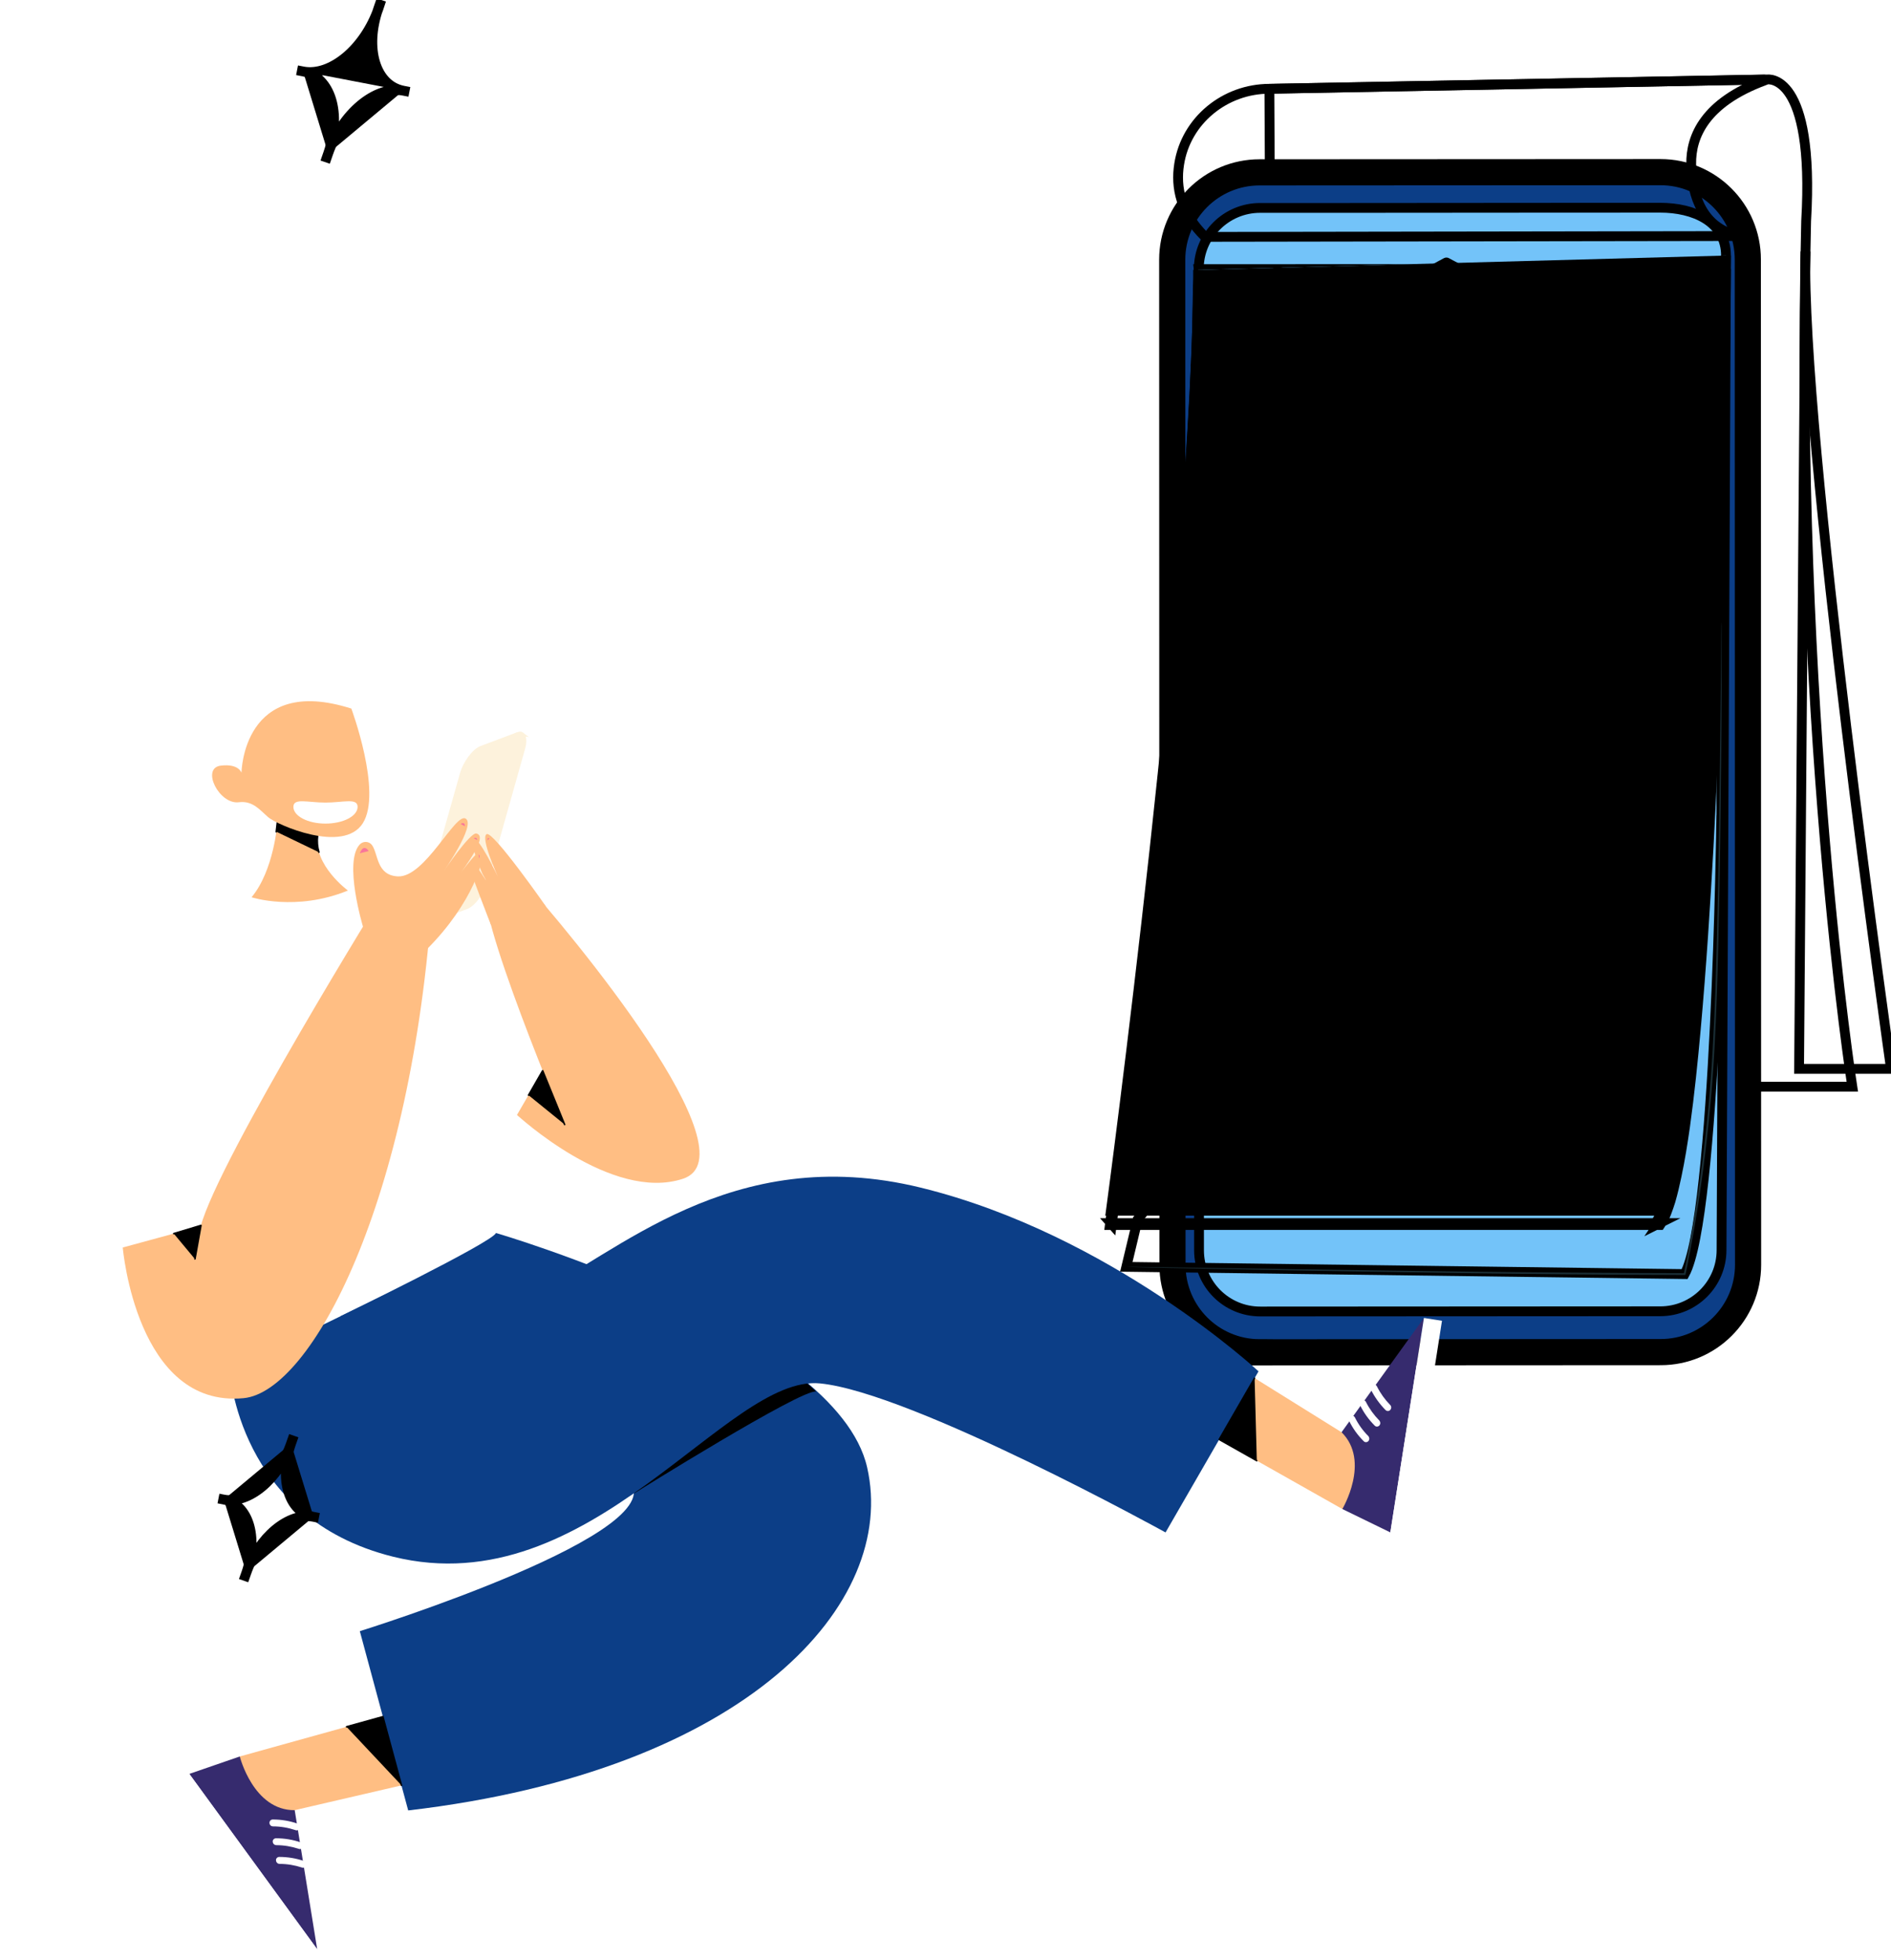 <svg xmlns="http://www.w3.org/2000/svg" viewBox="1582.052 1.062 144.618 149.881"><g id="Group_70"><g id="Group_71"><g id="Group_72"><g id="Group_73"><path id="Vector_203" d="M1723.51 82.799H1726.67C1726.67 82.799 1719.75 34.048 1720.13 20.295L1719.64 82.799H1723.51Z" fill="url(#paint72_linear_36_1659)" stroke="black" stroke-width="0.75" stroke-miterlimit="10"></path><path id="Vector_204" d="M1717.21 7.14C1717.21 7.14 1720.85 6.556 1720.18 17.963C1719.27 55.741 1723.71 84.163 1723.71 84.163H1679.51L1679.13 7.853L1717.21 7.14Z" fill="url(#paint73_linear_36_1659)" stroke="black" stroke-width="0.75" stroke-miterlimit="10"></path><g id="Group_74"><path id="Vector_205" d="M1678.4 104.475L1709.06 104.459C1712.75 104.459 1715.74 101.466 1715.74 97.779L1715.72 20.905C1715.72 17.215 1712.73 14.226 1709.04 14.226L1678.38 14.242C1674.69 14.242 1671.7 17.235 1671.7 20.922L1671.72 97.796C1671.72 101.486 1674.71 104.475 1678.4 104.472V104.475Z" fill="#0C3E87" stroke="black" stroke-width="2" stroke-miterlimit="10"></path><path id="Vector_206" d="M1678.41 16.962H1684.36L1701.72 16.949H1703.81L1709.01 16.946C1711.6 16.946 1714.05 18.022 1714.05 20.606L1713.71 96.656C1713.71 99.239 1711.61 101.333 1709.03 101.336L1678.43 101.353C1675.84 101.353 1673.75 99.259 1673.75 96.676L1673.73 21.642C1673.73 19.059 1675.83 16.966 1678.41 16.962Z" fill="#73C3F9" stroke="black" stroke-width="0.75" stroke-miterlimit="10"></path></g><path id="Vector_207" d="M1713.69 63.763C1713.69 63.763 1713.31 94.079 1710.89 98.492L1668.19 97.938L1669.06 94.302L1713.71 39.414L1713.7 63.763H1713.69Z" fill="url(#paint74_linear_36_1659)" stroke="black" stroke-width="0.75" stroke-miterlimit="10"></path><path id="Vector_208" d="M1713.69 21.623C1713.69 21.623 1712.93 88.791 1708.62 94.664H1667.01C1667.01 94.664 1676.58 44.263 1673.73 21.643L1713.69 21.623Z" fill="url(#paint75_linear_36_1659)" stroke="black" stroke-width="0.75" stroke-miterlimit="10"></path><g id="Group_75"><g id="Vector_209"><path d="M1714.05 20.605C1714.05 20.605 1713.29 87.773 1708.98 93.646H1667.01C1667.01 93.646 1673.68 44.008 1673.68 21.702" fill="#73C3F9"></path><path d="M1714.05 20.605C1714.05 20.605 1713.29 87.773 1708.98 93.646H1667.01C1667.01 93.646 1673.68 44.008 1673.68 21.702" stroke="black" stroke-width="0.75" stroke-miterlimit="10"></path></g><path id="Vector_210" d="M1673.69 22.719C1673.69 22.719 1673.69 22.839 1673.69 23.075C1673.69 23.312 1673.68 23.665 1673.68 24.125C1673.67 24.588 1673.66 25.159 1673.65 25.838C1673.64 26.515 1673.64 27.298 1673.59 28.182C1673.48 31.715 1673.2 36.858 1672.69 43.281C1671.67 56.127 1669.78 74.107 1667.08 94.672L1667.01 94.593C1673.87 94.593 1681.11 94.593 1688.56 94.593C1695.59 94.593 1702.44 94.593 1708.98 94.593L1708.92 94.623C1709.28 94.093 1709.49 93.463 1709.68 92.846C1709.86 92.223 1710.01 91.593 1710.14 90.963C1710.41 89.699 1710.61 88.436 1710.79 87.18C1711.14 84.666 1711.4 82.186 1711.62 79.756C1712.06 74.897 1712.35 70.23 1712.6 65.81C1713.08 56.971 1713.36 49.111 1713.56 42.561C1713.75 36.015 1713.87 30.778 1713.94 27.182C1713.98 25.385 1714 23.995 1714.02 23.052C1714.03 22.582 1714.04 22.225 1714.04 21.985C1714.05 21.745 1714.05 21.622 1714.05 21.622C1714.05 21.622 1714.05 21.745 1714.05 21.985C1714.05 22.229 1714.05 22.585 1714.04 23.052C1714.03 23.995 1714.01 25.382 1713.99 27.182C1713.93 30.782 1713.83 36.015 1713.64 42.565C1713.45 49.111 1713.19 56.974 1712.72 65.817C1712.47 70.237 1712.18 74.903 1711.74 79.77C1711.52 82.2 1711.27 84.683 1710.92 87.2C1710.74 88.456 1710.54 89.726 1710.27 90.993C1710.14 91.626 1709.99 92.259 1709.81 92.889C1709.61 93.513 1709.41 94.146 1709.03 94.709L1709.01 94.739H1708.97C1702.44 94.739 1695.59 94.739 1688.55 94.739C1681.11 94.739 1673.86 94.739 1667.01 94.739H1666.93L1666.94 94.659C1669.64 74.097 1671.55 56.121 1672.6 43.278C1673.11 36.855 1673.4 31.715 1673.54 28.182C1673.58 27.298 1673.59 26.515 1673.61 25.838C1673.62 25.162 1673.63 24.588 1673.64 24.128C1673.65 23.669 1673.66 23.319 1673.66 23.079C1673.67 22.842 1673.68 22.722 1673.68 22.722L1673.69 22.719Z" fill="url(#paint76_linear_36_1659)" stroke="black" stroke-width="0.75" stroke-miterlimit="10"></path></g><path id="Vector_211" d="M1713.71 48.657C1713.71 48.657 1713.71 48.737 1713.72 48.897C1713.72 49.06 1713.72 49.294 1713.72 49.6C1713.72 50.22 1713.72 51.13 1713.72 52.3C1713.71 54.647 1713.7 58.04 1713.65 62.233C1713.6 66.426 1713.54 71.419 1713.36 76.963C1713.26 79.733 1713.13 82.646 1712.85 85.649C1712.57 88.656 1712.18 91.759 1711.64 94.915C1711.43 96.149 1711.2 97.369 1710.96 98.505L1710.94 98.562H1710.89C1698.92 98.535 1688.25 98.338 1680.57 98.205C1676.73 98.129 1673.64 98.065 1671.5 98.025C1670.44 97.999 1669.61 97.978 1669.05 97.965C1668.77 97.955 1668.56 97.952 1668.41 97.945C1668.27 97.939 1668.19 97.935 1668.19 97.935C1668.19 97.935 1668.27 97.935 1668.41 97.935C1668.56 97.935 1668.77 97.935 1669.05 97.942C1669.61 97.948 1670.44 97.962 1671.5 97.975C1673.64 98.008 1676.73 98.055 1680.57 98.112C1688.25 98.219 1698.92 98.398 1710.89 98.422L1710.82 98.478C1711.06 97.345 1711.29 96.129 1711.5 94.895C1712.04 91.742 1712.43 88.642 1712.71 85.642C1712.99 82.639 1713.13 79.733 1713.23 76.963C1713.42 71.423 1713.49 66.43 1713.55 62.237C1713.6 58.047 1713.64 54.654 1713.67 52.304C1713.68 51.134 1713.69 50.224 1713.69 49.604C1713.7 49.297 1713.7 49.064 1713.7 48.9C1713.7 48.744 1713.71 48.66 1713.71 48.66V48.657Z" fill="#1A2E35"></path></g><g id="Group_76"><g id="Group_77"><g id="Group_78"><path id="Vector_212" d="M1710.92 24.575C1710.92 24.615 1710.04 24.645 1708.96 24.645C1707.87 24.645 1706.99 24.611 1706.99 24.575C1706.99 24.538 1707.87 24.505 1708.96 24.505C1710.04 24.505 1710.92 24.538 1710.92 24.575Z" fill="#1A2E35" stroke="black" stroke-width="0.75" stroke-miterlimit="10"></path><path id="Vector_213" d="M1710.92 23.548C1710.92 23.588 1710.04 23.618 1708.96 23.618C1707.87 23.618 1706.99 23.584 1706.99 23.548C1706.99 23.511 1707.87 23.478 1708.96 23.478C1710.04 23.478 1710.92 23.511 1710.92 23.548Z" fill="#1A2E35" stroke="black" stroke-width="0.75" stroke-miterlimit="10"></path><path id="Vector_214" d="M1710.92 22.521C1710.92 22.561 1710.04 22.591 1708.96 22.591C1707.87 22.591 1706.99 22.558 1706.99 22.521C1706.99 22.484 1707.87 22.451 1708.96 22.451C1710.04 22.451 1710.92 22.484 1710.92 22.521Z" fill="#1A2E35" stroke="black" stroke-width="0.75" stroke-miterlimit="10"></path></g><path id="Vector_215" d="M1678.27 25.239C1678.27 25.239 1678.3 25.235 1678.35 25.232C1678.42 25.232 1678.5 25.229 1678.59 25.226C1678.81 25.219 1679.1 25.212 1679.45 25.206L1679.43 25.229C1679.43 25.035 1679.42 24.826 1679.42 24.599C1679.42 24.482 1679.41 24.372 1679.42 24.235C1679.44 24.102 1679.56 23.982 1679.71 23.969C1679.85 23.969 1679.97 23.959 1680.12 23.969C1680.28 23.989 1680.41 24.139 1680.41 24.302C1680.41 24.596 1680.41 24.902 1680.42 25.219L1680.38 25.179C1680.73 25.175 1681.09 25.172 1681.47 25.169L1681.43 25.212C1681.43 24.772 1681.42 24.316 1681.42 23.849C1681.42 23.732 1681.42 23.616 1681.42 23.502C1681.42 23.395 1681.35 23.322 1681.26 23.242C1681.1 23.082 1680.94 22.926 1680.79 22.772C1680.63 22.619 1680.48 22.466 1680.33 22.316C1680.25 22.242 1680.18 22.169 1680.1 22.096C1680.03 22.022 1679.97 21.946 1679.88 21.926C1679.79 21.902 1679.7 21.922 1679.63 21.972C1679.56 22.029 1679.49 22.109 1679.42 22.172C1679.29 22.309 1679.16 22.439 1679.03 22.569C1678.78 22.826 1678.53 23.059 1678.34 23.282C1678.26 23.405 1678.29 23.555 1678.28 23.689C1678.28 23.826 1678.28 23.952 1678.28 24.076C1678.28 24.312 1678.28 24.519 1678.28 24.695C1678.28 24.855 1678.28 24.985 1678.28 25.092C1678.28 25.186 1678.28 25.232 1678.27 25.235C1678.27 25.235 1678.27 25.192 1678.26 25.105C1678.26 24.999 1678.26 24.872 1678.25 24.715C1678.25 24.535 1678.24 24.329 1678.24 24.089C1678.24 23.965 1678.24 23.835 1678.23 23.695C1678.23 23.625 1678.23 23.555 1678.23 23.479C1678.23 23.402 1678.25 23.322 1678.29 23.249C1678.5 23.002 1678.74 22.782 1678.99 22.519C1679.11 22.389 1679.24 22.256 1679.38 22.119C1679.45 22.049 1679.5 21.982 1679.59 21.909C1679.67 21.842 1679.79 21.819 1679.9 21.846C1680.02 21.872 1680.1 21.966 1680.17 22.032C1680.24 22.106 1680.32 22.179 1680.39 22.252C1680.54 22.399 1680.7 22.552 1680.85 22.706C1681.01 22.859 1681.17 23.016 1681.33 23.176C1681.37 23.216 1681.42 23.252 1681.46 23.309C1681.49 23.362 1681.51 23.429 1681.51 23.492C1681.51 23.609 1681.51 23.726 1681.51 23.842C1681.52 24.309 1681.52 24.765 1681.52 25.206V25.249H1681.48C1681.11 25.249 1680.74 25.252 1680.39 25.256H1680.35V25.215C1680.35 24.899 1680.35 24.592 1680.35 24.299C1680.35 24.166 1680.25 24.049 1680.13 24.032C1680 24.026 1679.85 24.032 1679.73 24.032C1679.61 24.042 1679.51 24.136 1679.49 24.245C1679.48 24.355 1679.49 24.482 1679.49 24.596C1679.49 24.822 1679.49 25.032 1679.49 25.226V25.249H1679.47C1679.1 25.249 1678.81 25.245 1678.59 25.242C1678.5 25.242 1678.42 25.242 1678.36 25.239C1678.31 25.239 1678.28 25.239 1678.28 25.235L1678.27 25.239Z" fill="#1A2E35" stroke="black" stroke-width="0.75" stroke-miterlimit="10"></path></g><path id="Vector_216" d="M1713.14 29.108C1713.14 29.148 1704.26 29.178 1693.3 29.178C1682.35 29.178 1673.47 29.145 1673.47 29.108C1673.47 29.071 1682.35 29.038 1693.3 29.038C1704.26 29.038 1713.14 29.071 1713.14 29.108Z" fill="#E1E1E1" stroke="black" stroke-width="0.75" stroke-miterlimit="10"></path><path id="Vector_217" d="M1713.48 42.81C1713.48 42.85 1704.6 42.88 1693.65 42.88C1682.69 42.88 1673.81 42.847 1673.81 42.81C1673.81 42.773 1682.69 42.74 1693.65 42.74C1704.6 42.74 1713.48 42.773 1713.48 42.81Z" fill="#E1E1E1" stroke="black" stroke-width="0.75" stroke-miterlimit="10"></path><path id="Vector_218" d="M1713.04 55.953C1713.04 55.993 1703.79 56.023 1692.38 56.023C1680.96 56.023 1671.71 55.989 1671.71 55.953C1671.71 55.916 1680.96 55.883 1692.38 55.883C1703.79 55.883 1713.04 55.916 1713.04 55.953Z" fill="#E1E1E1" stroke="black" stroke-width="0.75" stroke-miterlimit="10"></path><path id="Vector_219" d="M1712.49 68.77C1712.49 68.81 1702.99 68.84 1691.29 68.84C1679.59 68.84 1670.09 68.807 1670.09 68.77C1670.09 68.733 1679.58 68.7 1691.29 68.7C1703 68.7 1712.49 68.733 1712.49 68.77Z" fill="#E1E1E1" stroke="black" stroke-width="0.75" stroke-miterlimit="10"></path><path id="Vector_220" d="M1711.15 83.188C1711.15 83.228 1701.62 83.262 1689.87 83.262C1678.12 83.262 1668.59 83.228 1668.59 83.188C1668.59 83.148 1678.12 83.118 1689.87 83.118C1701.63 83.118 1711.15 83.152 1711.15 83.188Z" fill="#E1E1E1" stroke="black" stroke-width="0.75" stroke-miterlimit="10"></path><path id="Vector_221" d="M1681.59 38.586C1681.59 38.586 1681.59 38.552 1681.59 38.496C1681.59 38.426 1681.58 38.346 1681.58 38.246C1681.58 38.013 1681.57 37.699 1681.56 37.306C1681.56 36.492 1681.54 35.356 1681.53 34.003L1681.6 34.066C1680.26 34.066 1678.69 34.073 1677.01 34.076C1676.99 34.093 1677.15 33.939 1677.08 34.006V34.319C1677.08 34.423 1677.08 34.526 1677.08 34.629C1677.08 34.836 1677.08 35.039 1677.08 35.243C1677.08 35.646 1677.08 36.042 1677.08 36.429C1677.08 37.199 1677.08 37.926 1677.07 38.592L1677.01 38.529C1678.37 38.542 1679.5 38.553 1680.31 38.559C1680.7 38.566 1681.02 38.572 1681.25 38.576C1681.35 38.576 1681.44 38.582 1681.5 38.582C1681.56 38.582 1681.59 38.586 1681.59 38.589C1681.6 38.592 1681.49 38.599 1681.28 38.602C1681.05 38.606 1680.74 38.612 1680.35 38.619C1679.53 38.626 1678.38 38.639 1677.01 38.649H1676.95V38.586C1676.95 37.919 1676.94 37.193 1676.94 36.422C1676.94 36.036 1676.94 35.643 1676.94 35.236C1676.94 35.033 1676.94 34.829 1676.94 34.623C1676.94 34.519 1676.94 34.416 1676.94 34.313V34.156V34.076V34.006V33.999C1676.88 34.063 1677.03 33.909 1677.01 33.926C1678.69 33.929 1680.26 33.933 1681.6 33.936H1681.66V33.999C1681.65 35.369 1681.64 36.519 1681.63 37.343C1681.63 37.729 1681.62 38.039 1681.62 38.266C1681.61 38.476 1681.61 38.586 1681.6 38.582L1681.59 38.586Z" fill="#1A2E35" stroke="black" stroke-width="0.75" stroke-miterlimit="10"></path><path id="Vector_222" d="M1707.98 35.984C1707.98 36.024 1702.75 36.054 1696.29 36.054C1689.84 36.054 1684.6 36.021 1684.6 35.984C1684.6 35.947 1689.83 35.914 1696.29 35.914C1702.75 35.914 1707.98 35.947 1707.98 35.984Z" fill="#1A2E35" stroke="black" stroke-width="0.75" stroke-miterlimit="10"></path><path id="Vector_223" d="M1696.66 37.8C1696.66 37.84 1693.96 37.87 1690.63 37.87C1687.3 37.87 1684.6 37.837 1684.6 37.8C1684.6 37.764 1687.3 37.73 1690.63 37.73C1693.96 37.73 1696.66 37.764 1696.66 37.8Z" fill="#1A2E35" stroke="black" stroke-width="0.75" stroke-miterlimit="10"></path><path id="Vector_224" d="M1681.72 31.576C1681.91 31.627 1681.54 33.627 1680.74 35.99C1680.64 36.286 1680.53 36.573 1680.43 36.846C1680.38 36.983 1680.33 37.12 1680.28 37.25C1680.25 37.316 1680.23 37.38 1680.2 37.446L1680.18 37.496C1680.17 37.526 1680.15 37.556 1680.14 37.586C1680.11 37.643 1680.07 37.696 1680.02 37.743C1679.82 37.93 1679.55 37.973 1679.32 37.89C1679.21 37.85 1679.11 37.773 1679.04 37.686L1678.99 37.616L1678.96 37.573L1678.91 37.49C1678.8 37.273 1678.7 37.07 1678.61 36.88C1678.27 36.126 1678.14 35.63 1678.23 35.59C1678.32 35.543 1678.61 35.963 1679.05 36.636C1679.17 36.806 1679.29 36.986 1679.42 37.18L1679.47 37.253L1679.49 37.286C1679.49 37.286 1679.49 37.286 1679.5 37.293C1679.51 37.296 1679.51 37.296 1679.52 37.296C1679.53 37.296 1679.55 37.283 1679.55 37.28C1679.55 37.28 1679.55 37.276 1679.55 37.273V37.27L1679.56 37.223C1679.58 37.156 1679.61 37.093 1679.63 37.026C1679.67 36.893 1679.72 36.756 1679.77 36.62C1679.86 36.343 1679.96 36.056 1680.06 35.766C1680.85 33.43 1681.52 31.533 1681.71 31.587L1681.72 31.576Z" fill="#FCDA69" stroke="black" stroke-width="0.75" stroke-miterlimit="10"></path><path id="Vector_225" d="M1681.09 52.404C1681.09 52.404 1681.09 52.37 1681.09 52.314C1681.09 52.244 1681.08 52.164 1681.08 52.064C1681.08 51.83 1681.07 51.517 1681.06 51.124C1681.06 50.31 1681.04 49.174 1681.03 47.821L1681.1 47.884C1679.76 47.884 1678.19 47.891 1676.51 47.894C1676.49 47.91 1676.65 47.757 1676.58 47.824V48.137C1676.58 48.24 1676.58 48.344 1676.58 48.447C1676.58 48.654 1676.58 48.857 1676.58 49.06C1676.58 49.464 1676.58 49.86 1676.58 50.247C1676.58 51.017 1676.58 51.744 1676.57 52.41L1676.51 52.347C1677.87 52.36 1679 52.37 1679.81 52.377C1680.2 52.384 1680.52 52.39 1680.75 52.394C1680.85 52.394 1680.94 52.4 1681 52.4C1681.06 52.4 1681.09 52.404 1681.09 52.407C1681.1 52.41 1680.99 52.417 1680.78 52.42C1680.55 52.424 1680.24 52.43 1679.85 52.437C1679.03 52.444 1677.88 52.457 1676.51 52.467H1676.45V52.404C1676.45 51.737 1676.44 51.01 1676.44 50.24C1676.44 49.854 1676.44 49.46 1676.44 49.054C1676.44 48.85 1676.44 48.647 1676.44 48.44C1676.44 48.337 1676.44 48.234 1676.44 48.13V47.974V47.894V47.854V47.834V47.824V47.817C1676.38 47.88 1676.53 47.727 1676.51 47.744C1678.19 47.747 1679.76 47.751 1681.1 47.754H1681.16V47.817C1681.15 49.187 1681.14 50.337 1681.13 51.16C1681.13 51.547 1681.12 51.857 1681.12 52.084C1681.11 52.294 1681.11 52.404 1681.1 52.4L1681.09 52.404Z" fill="#1A2E35" stroke="black" stroke-width="0.75" stroke-miterlimit="10"></path><path id="Vector_226" d="M1707.48 49.797C1707.48 49.837 1702.25 49.871 1695.79 49.871C1689.33 49.871 1684.1 49.837 1684.1 49.797C1684.1 49.757 1689.33 49.727 1695.79 49.727C1702.25 49.727 1707.48 49.761 1707.48 49.797Z" fill="#1A2E35" stroke="black" stroke-width="0.75" stroke-miterlimit="10"></path><path id="Vector_227" d="M1680.38 65.26C1680.38 65.26 1680.38 65.227 1680.38 65.171C1680.38 65.1 1680.37 65.02 1680.37 64.921C1680.37 64.687 1680.36 64.374 1680.35 63.981C1680.35 63.167 1680.33 62.031 1680.32 60.677L1680.39 60.741C1679.05 60.741 1677.48 60.747 1675.8 60.751C1675.78 60.767 1675.94 60.614 1675.87 60.681V60.994C1675.87 61.097 1675.87 61.201 1675.87 61.304C1675.87 61.511 1675.87 61.714 1675.87 61.917C1675.87 62.321 1675.87 62.717 1675.87 63.104C1675.87 63.874 1675.87 64.601 1675.86 65.267L1675.8 65.204C1677.16 65.217 1678.29 65.227 1679.1 65.234C1679.49 65.24 1679.81 65.247 1680.04 65.251C1680.14 65.251 1680.23 65.257 1680.29 65.257C1680.35 65.257 1680.38 65.26 1680.38 65.264C1680.39 65.267 1680.28 65.274 1680.07 65.277C1679.84 65.281 1679.53 65.287 1679.14 65.294C1678.32 65.3 1677.17 65.314 1675.8 65.324H1675.74V65.26C1675.74 64.594 1675.73 63.867 1675.73 63.097C1675.73 62.711 1675.73 62.317 1675.73 61.911C1675.73 61.707 1675.73 61.504 1675.73 61.297C1675.73 61.194 1675.73 61.091 1675.73 60.987V60.831V60.751V60.681V60.674C1675.67 60.737 1675.82 60.584 1675.8 60.601C1677.48 60.604 1679.05 60.607 1680.39 60.611H1680.45V60.674C1680.44 62.044 1680.43 63.194 1680.42 64.017C1680.42 64.404 1680.41 64.714 1680.41 64.941C1680.4 65.15 1680.4 65.26 1680.39 65.257L1680.38 65.26Z" fill="#1A2E35" stroke="black" stroke-width="0.75" stroke-miterlimit="10"></path><path id="Vector_228" d="M1706.77 62.656C1706.77 62.696 1701.53 62.726 1695.08 62.726C1688.62 62.726 1683.39 62.692 1683.39 62.656C1683.39 62.619 1688.62 62.586 1695.08 62.586C1701.54 62.586 1706.77 62.619 1706.77 62.656Z" fill="#1A2E35" stroke="black" stroke-width="0.75" stroke-miterlimit="10"></path><path id="Vector_229" d="M1679.27 78.869C1679.27 78.869 1679.27 78.836 1679.27 78.779C1679.27 78.709 1679.26 78.629 1679.26 78.529C1679.26 78.296 1679.25 77.982 1679.24 77.589C1679.24 76.776 1679.22 75.639 1679.21 74.286L1679.28 74.349C1677.94 74.349 1676.37 74.356 1674.69 74.359C1674.67 74.376 1674.83 74.222 1674.76 74.289V74.602C1674.76 74.706 1674.76 74.809 1674.76 74.912C1674.76 75.119 1674.76 75.322 1674.76 75.526C1674.76 75.929 1674.76 76.326 1674.76 76.712C1674.76 77.482 1674.76 78.209 1674.75 78.876L1674.69 78.812C1676.05 78.826 1677.18 78.836 1677.99 78.842C1678.38 78.849 1678.7 78.856 1678.93 78.859C1679.03 78.859 1679.12 78.866 1679.18 78.866C1679.24 78.866 1679.27 78.869 1679.27 78.872C1679.28 78.876 1679.17 78.882 1678.96 78.886C1678.73 78.889 1678.42 78.896 1678.03 78.902C1677.21 78.909 1676.06 78.922 1674.69 78.932H1674.63V78.869C1674.63 78.202 1674.62 77.476 1674.62 76.706C1674.62 76.319 1674.62 75.926 1674.62 75.519C1674.62 75.316 1674.62 75.112 1674.62 74.906C1674.62 74.802 1674.62 74.699 1674.62 74.596V74.439V74.359V74.289V74.282C1674.56 74.346 1674.71 74.192 1674.69 74.209C1676.37 74.212 1677.94 74.216 1679.28 74.219H1679.34V74.282C1679.33 75.652 1679.32 76.802 1679.31 77.626C1679.31 78.012 1679.3 78.322 1679.3 78.549C1679.29 78.759 1679.29 78.869 1679.28 78.866L1679.27 78.869Z" fill="#1A2E35" stroke="black" stroke-width="0.75" stroke-miterlimit="10"></path><path id="Vector_230" d="M1705.66 76.263C1705.66 76.303 1700.43 76.333 1693.97 76.333C1687.51 76.333 1682.28 76.299 1682.28 76.263C1682.28 76.226 1687.51 76.193 1693.97 76.193C1700.43 76.193 1705.66 76.226 1705.66 76.263Z" fill="#1A2E35" stroke="black" stroke-width="0.75" stroke-miterlimit="10"></path><path id="Vector_231" d="M1678.61 91.776C1678.61 91.776 1678.61 91.742 1678.61 91.686C1678.61 91.616 1678.6 91.536 1678.6 91.436C1678.6 91.202 1678.59 90.889 1678.58 90.496C1678.58 89.682 1678.56 88.546 1678.55 87.192L1678.62 87.256C1677.28 87.256 1675.71 87.262 1674.03 87.266C1674.01 87.282 1674.17 87.129 1674.1 87.196V87.509C1674.1 87.612 1674.1 87.716 1674.1 87.819C1674.1 88.026 1674.1 88.229 1674.1 88.432C1674.1 88.836 1674.1 89.232 1674.1 89.619C1674.1 90.389 1674.1 91.116 1674.09 91.782L1674.03 91.719C1675.39 91.732 1676.52 91.742 1677.33 91.749C1677.72 91.756 1678.04 91.762 1678.27 91.766C1678.37 91.766 1678.46 91.772 1678.52 91.772C1678.58 91.772 1678.61 91.776 1678.61 91.779C1678.62 91.782 1678.51 91.789 1678.3 91.792C1678.07 91.796 1677.76 91.802 1677.37 91.809C1676.55 91.816 1675.4 91.829 1674.03 91.839H1673.97V91.776C1673.97 91.109 1673.96 90.382 1673.96 89.612C1673.96 89.226 1673.96 88.832 1673.96 88.426C1673.96 88.222 1673.96 88.019 1673.96 87.812C1673.96 87.709 1673.96 87.606 1673.96 87.502V87.346V87.266V87.196V87.189C1673.9 87.252 1674.05 87.099 1674.03 87.116C1675.71 87.119 1677.28 87.122 1678.62 87.126H1678.68V87.189C1678.67 88.559 1678.66 89.709 1678.65 90.532C1678.65 90.919 1678.64 91.229 1678.64 91.456C1678.63 91.666 1678.63 91.776 1678.62 91.772L1678.61 91.776Z" fill="#1A2E35" stroke="black" stroke-width="0.75" stroke-miterlimit="10"></path><path id="Vector_232" d="M1705.82 88.941C1705.82 88.981 1700.58 89.011 1694.12 89.011C1687.67 89.011 1682.43 88.978 1682.43 88.941C1682.43 88.904 1687.66 88.871 1694.12 88.871C1700.58 88.871 1705.82 88.904 1705.82 88.941Z" fill="#1A2E35" stroke="black" stroke-width="0.75" stroke-miterlimit="10"></path><path id="Vector_233" d="M1701.57 64.419C1701.57 64.459 1697.45 64.493 1692.38 64.493C1687.31 64.493 1683.19 64.459 1683.19 64.419C1683.19 64.379 1687.3 64.349 1692.38 64.349C1697.46 64.349 1701.57 64.383 1701.57 64.419Z" fill="#1A2E35" stroke="black" stroke-width="0.75" stroke-miterlimit="10"></path><path id="Vector_234" d="M1689.87 78.482C1689.87 78.522 1688.2 78.552 1686.15 78.552C1684.1 78.552 1682.43 78.519 1682.43 78.482C1682.43 78.445 1684.1 78.412 1686.15 78.412C1688.2 78.412 1689.87 78.445 1689.87 78.482Z" fill="#1A2E35" stroke="black" stroke-width="0.75" stroke-miterlimit="10"></path></g></g><path id="Vector_235" d="M1717.01 7.212C1717.05 7.199 1717.04 7.142 1717 7.142L1679.13 7.852C1675.74 7.852 1672.75 10.269 1672.23 13.622C1671.95 15.382 1672.34 17.338 1674.21 19.175L1715.13 19.112C1715.04 19.095 1714.95 19.075 1714.85 19.055C1712.35 18.445 1711.43 16.178 1711.39 13.598C1711.36 11.489 1712.44 8.902 1717.01 7.212Z" fill="url(#paint77_linear_36_1659)" stroke="black" stroke-width="0.75" stroke-miterlimit="10"></path></g><g id="Page-1_3"><g id="messenger"><g id="Element_6"><g id="Group_79"><path id="Shape_347" d="M1600.39 135.38L1611.74 132.226L1613.16 137.499L1604.59 139.486C1604.59 139.486 1601.35 140.613 1600.4 138.883C1599.44 137.153 1600.4 135.38 1600.4 135.38H1600.39Z" fill="#FFBE83"></path><path id="Shape_348" d="M1600.39 135.38C1600.39 135.38 1601.43 139.517 1604.59 139.487L1606.31 150.123L1596.53 136.713L1600.39 135.38H1600.39Z" fill="#362B6E"></path><path id="Shape_349" d="M1605.18 150.943L1595.4 137.533L1596.53 136.713L1606.31 150.123L1605.18 150.943Z" fill="white"></path><path id="Shape_350" d="M1602.79 140.689C1602.83 140.713 1602.88 140.726 1602.93 140.726C1603.51 140.726 1604.09 140.826 1604.65 141.013C1604.71 141.039 1604.78 141.036 1604.84 141.009C1604.91 140.979 1604.95 140.929 1604.97 140.863C1605.02 140.723 1604.95 140.569 1604.81 140.516C1604.2 140.306 1603.56 140.199 1602.91 140.199C1602.84 140.199 1602.78 140.226 1602.73 140.276C1602.68 140.326 1602.66 140.393 1602.66 140.459C1602.66 140.553 1602.71 140.639 1602.79 140.689Z" fill="white"></path><path id="Shape_351" d="M1603.04 142.123C1603.08 142.146 1603.13 142.16 1603.18 142.163C1603.76 142.163 1604.34 142.26 1604.9 142.443C1604.96 142.47 1605.03 142.466 1605.09 142.44C1605.16 142.41 1605.2 142.36 1605.22 142.293C1605.27 142.153 1605.19 142.006 1605.06 141.953C1604.45 141.743 1603.81 141.636 1603.16 141.636C1603.09 141.636 1603.03 141.663 1602.98 141.71C1602.93 141.76 1602.9 141.826 1602.91 141.893C1602.91 141.986 1602.96 142.073 1603.04 142.12L1603.04 142.123Z" fill="white"></path><path id="Shape_352" d="M1603.29 143.555C1603.33 143.578 1603.38 143.592 1603.43 143.595C1604.01 143.595 1604.59 143.692 1605.15 143.875C1605.21 143.902 1605.28 143.898 1605.34 143.872C1605.41 143.842 1605.45 143.792 1605.47 143.725C1605.52 143.585 1605.45 143.432 1605.31 143.378C1604.7 143.168 1604.06 143.062 1603.41 143.062C1603.34 143.062 1603.28 143.088 1603.23 143.135C1603.18 143.185 1603.15 143.252 1603.16 143.318C1603.16 143.415 1603.21 143.502 1603.29 143.552L1603.29 143.555Z" fill="white"></path><path id="Shape_353" d="M1684.71 116.457L1674.46 110.667L1677.18 105.934L1684.65 110.587C1684.65 110.587 1687.74 112.084 1687.19 113.98C1686.64 115.877 1684.71 116.457 1684.71 116.457Z" fill="#FFBE83"></path><path id="Shape_354" d="M1684.71 116.458C1684.71 116.458 1686.89 112.802 1684.65 110.585L1690.95 101.846L1688.38 118.245L1684.71 116.458Z" fill="#362B6E"></path><path id="Shape_355" d="M1692.33 102.064L1689.76 118.463L1688.38 118.246L1690.95 101.847L1692.33 102.064Z" fill="white"></path><path id="Shape_356" d="M1686.76 111.006C1686.75 110.96 1686.73 110.92 1686.7 110.883C1686.28 110.466 1685.94 109.99 1685.68 109.47C1685.65 109.406 1685.6 109.356 1685.54 109.333C1685.48 109.31 1685.41 109.313 1685.34 109.343C1685.22 109.41 1685.16 109.566 1685.22 109.7C1685.5 110.28 1685.88 110.81 1686.34 111.266C1686.38 111.316 1686.45 111.346 1686.52 111.346C1686.58 111.346 1686.65 111.316 1686.7 111.266C1686.76 111.196 1686.79 111.096 1686.76 111.006Z" fill="white"></path><path id="Shape_357" d="M1687.6 109.814C1687.59 109.767 1687.57 109.727 1687.54 109.691C1687.13 109.277 1686.78 108.797 1686.52 108.277C1686.49 108.214 1686.44 108.164 1686.38 108.141C1686.32 108.117 1686.24 108.121 1686.18 108.151C1686.06 108.217 1686 108.374 1686.06 108.504C1686.34 109.084 1686.72 109.614 1687.18 110.074C1687.22 110.124 1687.29 110.154 1687.36 110.154C1687.42 110.154 1687.49 110.124 1687.54 110.074C1687.6 110.004 1687.63 109.904 1687.6 109.811V109.814Z" fill="white"></path><path id="Shape_358" d="M1688.44 108.624C1688.43 108.578 1688.41 108.538 1688.37 108.501C1687.96 108.084 1687.62 107.608 1687.36 107.088C1687.33 107.024 1687.28 106.974 1687.22 106.951C1687.15 106.928 1687.08 106.931 1687.02 106.961C1686.89 107.028 1686.84 107.184 1686.89 107.318C1687.18 107.898 1687.56 108.428 1688.01 108.884C1688.06 108.934 1688.13 108.964 1688.19 108.964C1688.26 108.964 1688.33 108.934 1688.37 108.884C1688.44 108.814 1688.46 108.714 1688.44 108.624Z" fill="white"></path><path id="Shape_359" d="M1619.98 95.349C1619.98 95.349 1646.03 102.939 1648.37 113.282C1650.72 123.625 1639.28 136.464 1613.27 139.507L1609.57 125.798C1609.57 125.798 1634.45 118.051 1630 114.112C1625.55 110.168 1608.08 101.722 1608.08 101.722C1608.08 101.722 1619.77 96.036 1619.98 95.349Z" fill="#0C3E87"></path><path id="Shape_360" d="M1630.53 115.274C1630.53 115.274 1643.37 107.244 1644.47 107.474L1643.79 106.861C1643.79 106.861 1641.87 106.571 1638.39 109.124C1634.9 111.677 1630.63 114.884 1630.53 115.274Z" fill="black"></path><path id="Shape_361" d="M1613.66 99.012C1613.66 99.012 1616.24 103.185 1622.68 100.139C1629.11 97.092 1637.92 88.316 1652.47 91.882C1667.03 95.449 1678.3 105.928 1678.3 105.928L1671.19 118.248C1671.19 118.248 1651.83 107.555 1644.77 106.852C1637.59 106.135 1627.27 123.854 1612.12 120.105C1600.2 117.151 1599.62 105.838 1599.62 105.838L1613.65 99.012H1613.66Z" fill="#0C3E87"></path><path id="Shape_362" d="M1603.27 63.969C1603.27 63.969 1603.01 67.622 1601.29 69.676C1601.29 69.676 1604.67 70.789 1608.66 69.162C1608.66 69.162 1606.02 67.226 1606.34 64.972C1605.39 64.436 1604.35 64.096 1603.27 63.969Z" fill="#FFBE83"></path><path id="Shape_363" d="M1617.76 70.584L1615 71.621C1614.39 71.851 1614.1 71.274 1614.37 70.334L1617.22 60.228C1617.48 59.291 1618.2 58.338 1618.81 58.108L1621.57 57.072C1622.18 56.842 1622.47 57.425 1622.2 58.358L1619.35 68.468C1619.09 69.401 1618.37 70.358 1617.76 70.584Z" fill="#FDF2DC"></path><path id="Shape_364" d="M1601.29 69.679C1601.29 69.679 1588.49 76.076 1591.43 96.461L1597.4 94.835L1602.88 104.251C1602.88 104.251 1620.05 96.421 1621.19 94.215C1622.33 92.008 1619.45 91.985 1617.98 89.318C1616.52 86.652 1615.97 82.765 1615.97 82.765L1621.59 86.318L1627.12 76.785C1627.12 76.785 1618.88 70.676 1608.65 69.159C1608.65 69.159 1605.19 70.782 1601.29 69.672V69.679Z" fill="url(#paint78_linear_36_1659)"></path><path id="Shape_365" d="M1591.44 96.459C1591.44 96.459 1592.48 108.765 1600.68 107.981C1605.87 107.485 1613.56 93.015 1615.12 69.556C1615.12 69.556 1613.67 67.69 1611.5 69.163C1611.5 69.163 1598.8 89.656 1597.4 94.835L1591.44 96.459Z" fill="#FFBE83"></path><path id="Shape_366" d="M1621.59 86.321C1621.59 86.321 1629.77 92.491 1633.6 90.554C1637.43 88.618 1631.84 80.471 1627.12 76.788L1621.59 86.321H1621.59Z" fill="#FFBE83"></path><path id="Shape_367" d="M1621.59 86.32C1621.59 86.32 1628.81 93.023 1634.29 91.2C1639.78 89.38 1625.79 72.511 1621.85 68.141C1621.85 68.141 1620.61 67.454 1619.31 68.751C1618.01 70.048 1625.47 87.617 1625.47 87.617" fill="#FFBE83"></path><path id="Shape_368" d="M1619.44 60.449C1619.57 60.163 1619.53 59.859 1619.34 59.771C1619.16 59.683 1618.9 59.844 1618.76 60.13C1618.63 60.416 1618.67 60.72 1618.85 60.808C1619.04 60.896 1619.3 60.735 1619.44 60.449Z" fill="#FDF2DC"></path><path id="Shape_369" d="M1619.6 71.796C1619.6 71.796 1617.97 67.633 1617.92 67.216C1617.88 66.8 1618.33 66.976 1618.94 67.96C1619.55 68.943 1618.94 67.863 1618.94 67.863C1618.94 67.863 1617.9 65.473 1618.28 65.237C1618.66 65 1620.12 68.083 1620.12 68.083C1620.12 68.083 1618.77 65.12 1619.27 64.85C1619.76 64.58 1623.81 70.386 1623.81 70.386" fill="#FFBE83"></path><path id="Shape_370" d="M1609.81 71.917C1609.81 71.917 1608.32 66.984 1609.56 65.644C1609.68 65.51 1609.86 65.437 1610.04 65.444C1610.22 65.45 1610.39 65.537 1610.5 65.684C1610.99 66.364 1610.83 68 1612.48 68.08C1614.56 68.183 1616.88 63.157 1617.67 63.664C1618.46 64.17 1615.94 67.754 1615.94 67.754C1615.94 67.754 1618.02 64.67 1618.49 64.8C1619.07 64.957 1618.77 65.854 1616.71 68.6C1616.71 68.6 1618.55 65.984 1618.83 66.184C1619.28 66.494 1618.19 70.163 1614.72 73.627" fill="#FFBE83"></path><path id="Shape_371" d="M1609.57 66.312C1609.57 66.312 1609.82 65.525 1610.25 66.142Z" fill="#F9769A"></path><path id="Shape_372" d="M1617.28 64.066C1617.28 64.066 1617.62 63.846 1617.6 64.246Z" fill="#F9769A"></path><path id="Shape_373" d="M1618.28 65.163C1618.28 65.163 1618.52 65.04 1618.55 65.3Z" fill="#F9769A"></path><path id="Shape_374" d="M1618.65 66.412C1618.65 66.412 1618.79 66.453 1618.71 66.709Z" fill="#F9769A"></path><path id="Shape_375" d="M1619.35 65.332C1619.35 65.332 1619.29 65.066 1619.47 65.169Z" fill="#F9769A"></path><path id="Shape_376" d="M1621.41 57.132C1621.55 57.086 1621.69 57.045 1621.84 57.016C1621.91 57.022 1621.97 57.042 1622.03 57.082L1622.57 57.472C1622.57 57.472 1622.35 57.276 1621.8 57.512" fill="#FDF2DC"></path><path id="Shape_377" d="M1678 106.448L1675.29 111.141L1678.17 112.764" fill="black"></path><path id="Shape_378" d="M1678.17 112.82C1678.17 112.82 1678.15 112.82 1678.14 112.814L1675.26 111.19C1675.26 111.19 1675.24 111.17 1675.24 111.154C1675.23 111.14 1675.23 111.124 1675.24 111.11L1677.95 106.417C1677.96 106.394 1678 106.387 1678.02 106.401C1678.05 106.414 1678.06 106.447 1678.05 106.474L1675.37 111.117L1678.19 112.714C1678.22 112.727 1678.23 112.754 1678.22 112.777C1678.21 112.8 1678.19 112.82 1678.17 112.82H1678.17H1678.17Z" fill="black"></path><path id="Shape_379" d="M1612.76 137.59L1611.34 132.333L1608.55 133.11" fill="black"></path><path id="Shape_380" d="M1612.76 137.651C1612.73 137.651 1612.71 137.634 1612.7 137.607L1611.3 132.408L1608.57 133.168C1608.55 133.174 1608.53 133.168 1608.51 133.151C1608.5 133.134 1608.49 133.114 1608.5 133.094C1608.5 133.074 1608.52 133.058 1608.54 133.051L1611.32 132.278C1611.32 132.278 1611.35 132.271 1611.37 132.278C1611.38 132.284 1611.39 132.298 1611.39 132.311L1612.81 137.567C1612.82 137.597 1612.8 137.631 1612.77 137.637L1612.76 137.651Z" fill="black"></path><path id="Shape_381" d="M1622.47 84.811L1623.56 82.937L1625.24 87.057" fill="black"></path><path id="Shape_382" d="M1625.24 87.119C1625.21 87.119 1625.19 87.105 1625.18 87.082L1623.55 83.069L1622.52 84.842C1622.5 84.869 1622.46 84.879 1622.44 84.862C1622.41 84.846 1622.4 84.812 1622.42 84.785L1623.5 82.909C1623.52 82.892 1623.54 82.879 1623.56 82.882C1623.58 82.882 1623.6 82.899 1623.61 82.919L1625.29 87.039C1625.29 87.039 1625.29 87.069 1625.29 87.082C1625.28 87.095 1625.27 87.109 1625.26 87.112C1625.25 87.112 1625.24 87.115 1625.23 87.115L1625.24 87.119Z" fill="black"></path><path id="Shape_383" d="M1597.4 94.832C1597.4 94.832 1597.07 96.788 1596.96 97.342Z" fill="#F9769A"></path><path id="Shape_384" d="M1595.34 95.394L1597.42 94.77L1596.96 97.34" fill="black"></path><path id="Shape_385" d="M1596.96 97.398H1596.95C1596.92 97.391 1596.9 97.361 1596.9 97.331L1597.35 94.851L1595.35 95.451C1595.32 95.458 1595.29 95.441 1595.28 95.411C1595.27 95.381 1595.29 95.348 1595.32 95.341L1597.4 94.714C1597.42 94.708 1597.44 94.714 1597.46 94.724C1597.47 94.738 1597.48 94.758 1597.48 94.778L1597.02 97.348C1597.01 97.374 1596.99 97.394 1596.96 97.394V97.398Z" fill="black"></path><path id="Shape_386" d="M1606.44 66.232C1606.32 65.822 1606.29 65.396 1606.34 64.972L1603.27 63.969L1603.19 64.666" fill="black"></path><path id="Shape_387" d="M1606.44 66.297C1606.42 66.297 1606.39 66.28 1606.39 66.257C1606.27 65.857 1606.23 65.437 1606.27 65.02L1603.31 64.053L1603.23 64.68C1603.23 64.7 1603.22 64.717 1603.2 64.727C1603.18 64.733 1603.16 64.733 1603.14 64.72C1603.13 64.707 1603.12 64.687 1603.12 64.667L1603.2 63.977C1603.2 63.96 1603.21 63.943 1603.23 63.937C1603.24 63.927 1603.26 63.927 1603.28 63.93L1606.36 64.917C1606.39 64.927 1606.4 64.953 1606.4 64.98C1606.35 65.393 1606.38 65.813 1606.5 66.213C1606.51 66.243 1606.49 66.277 1606.46 66.283L1606.44 66.297Z" fill="black"></path><path id="Shape_388" d="M1590.1 35.613C1588.53 32.416 1587.8 32.443 1585.46 29.753C1578.52 21.773 1582.94 9.277 1591.87 5.654C1603.93 0.757 1612.07 9.62 1612.44 14.297C1613.23 24.553 1599.98 20.31 1600.07 25.127C1600.16 29.223 1609 30.143 1609.82 35.956C1610.39 40.016 1605.47 41.606 1606.48 45.856C1607.4 49.682 1611.99 50.202 1612.22 53.465C1612.45 56.635 1609.23 59.699 1606.53 61.015C1600.96 63.728 1592.51 61.475 1589.79 56.525C1586.38 50.322 1594.13 43.789 1590.1 35.606V35.613Z" fill="url(#paint79_linear_36_1659)"></path><path id="Shape_389" d="M1608.92 55.243C1608.92 55.243 1611.3 61.647 1609.8 64.013C1608.3 66.38 1603.21 64.116 1602.57 63.56C1601.92 63.003 1601.39 62.276 1600.32 62.41C1598.81 62.603 1597.4 59.793 1598.94 59.61C1600.32 59.443 1600.52 60.157 1600.52 60.157C1600.52 60.157 1600.61 52.597 1608.92 55.247V55.243Z" fill="#FFBE83"></path><path id="Shape_390" d="M1609.4 62.763C1609.4 63.47 1608.3 64.043 1606.94 64.043C1605.59 64.043 1604.49 63.466 1604.49 62.763C1604.49 62.06 1605.59 62.436 1606.94 62.436C1608.3 62.436 1609.4 62.056 1609.4 62.763Z" fill="white"></path><g id="Shape_391"><path d="M1611.21 1.062L1610.98 1.728C1609.92 4.785 1610.78 7.591 1612.9 7.998C1610.78 7.591 1608.21 9.738 1607.15 12.794C1608.21 9.738 1607.35 6.931 1605.23 6.525C1607.35 6.931 1609.92 4.785 1610.99 1.728L1611.21 1.062Z" fill="url(#paint80_linear_36_1659)"></path><path d="M1612.9 7.998C1610.78 7.591 1609.92 4.785 1610.98 1.728L1611.21 1.062L1610.99 1.728C1609.92 4.785 1607.35 6.931 1605.23 6.525M1612.9 7.998L1613.36 8.088M1612.9 7.998C1610.78 7.591 1608.21 9.738 1607.15 12.794M1607.15 12.794L1606.92 13.461M1607.15 12.794C1608.21 9.738 1607.35 6.931 1605.23 6.525M1605.23 6.525L1604.77 6.435" stroke="black" stroke-width="0.75" stroke-miterlimit="10"></path></g><g id="Shape_392"><path d="M1604.31 111.448C1603.37 114.181 1604.13 116.691 1606.03 117.054C1604.13 116.691 1601.83 118.611 1600.89 121.341C1601.83 118.608 1601.07 116.098 1599.17 115.735C1601.07 116.098 1603.37 114.178 1604.31 111.448Z" fill="url(#paint81_linear_36_1659)"></path><path d="M1604.52 110.851L1604.31 111.448M1604.31 111.448C1603.37 114.181 1604.13 116.691 1606.03 117.054M1604.31 111.448C1603.37 114.178 1601.07 116.098 1599.17 115.735M1606.03 117.054L1606.44 117.134M1606.03 117.054C1604.13 116.691 1601.83 118.611 1600.89 121.341M1600.89 121.341L1600.68 121.934M1600.89 121.341C1601.83 118.608 1601.07 116.098 1599.17 115.735M1599.17 115.735L1598.76 115.655" stroke="black" stroke-width="0.75" stroke-miterlimit="10"></path></g></g></g></g></g><path id="Vector_236" d="M1691.37 25.782C1691.39 25.709 1691.41 25.639 1691.43 25.576C1691.62 25.619 1691.8 25.669 1691.99 25.699C1693.06 25.863 1694.05 25.676 1694.94 25.036C1694.97 25.019 1694.99 24.989 1694.99 24.966C1694.99 24.556 1694.99 24.146 1694.99 23.723C1694.88 23.786 1694.77 23.843 1694.66 23.899C1694.03 24.233 1693.4 24.569 1692.77 24.906C1692.7 24.942 1692.65 24.946 1692.58 24.906C1692.06 24.626 1691.53 24.349 1691.01 24.069C1690.99 24.056 1690.97 24.046 1690.93 24.029C1690.93 24.216 1690.93 24.396 1690.93 24.573C1690.93 24.589 1690.96 24.613 1690.97 24.619C1691.26 24.742 1691.36 25.029 1691.21 25.302C1691.19 25.326 1691.19 25.359 1691.2 25.383C1691.29 25.692 1691.29 26.009 1691.28 26.326C1691.28 26.362 1691.24 26.412 1691.21 26.436C1690.95 26.609 1690.68 26.606 1690.42 26.436C1690.38 26.416 1690.35 26.362 1690.35 26.326C1690.34 26.009 1690.34 25.692 1690.44 25.386C1690.44 25.366 1690.44 25.339 1690.43 25.319C1690.4 25.236 1690.37 25.156 1690.33 25.062H1690.12C1690.12 25.032 1690.12 25.006 1690.12 24.983C1690.12 24.543 1690.12 24.102 1690.12 23.663C1690.12 23.616 1690.11 23.589 1690.06 23.569C1689.76 23.413 1689.47 23.253 1689.17 23.093C1689.12 23.066 1689.08 23.036 1689.08 22.976C1689.08 22.916 1689.12 22.883 1689.17 22.856C1690.31 22.249 1691.45 21.639 1692.59 21.029C1692.65 20.999 1692.7 20.999 1692.75 21.029C1693.89 21.639 1695.03 22.249 1696.18 22.856C1696.23 22.883 1696.27 22.913 1696.27 22.976C1696.27 23.036 1696.22 23.066 1696.17 23.093C1695.87 23.249 1695.58 23.413 1695.28 23.569C1695.24 23.593 1695.22 23.616 1695.22 23.663C1695.22 24.113 1695.22 24.562 1695.22 25.012C1695.22 25.089 1695.2 25.139 1695.14 25.183C1694.51 25.656 1693.8 25.922 1693.01 25.979C1692.46 26.016 1691.92 25.973 1691.4 25.802C1691.39 25.802 1691.38 25.796 1691.36 25.789L1691.37 25.782ZM1695.9 22.969C1695.88 22.956 1695.87 22.949 1695.85 22.943C1694.81 22.386 1693.77 21.829 1692.73 21.273C1692.68 21.249 1692.65 21.259 1692.61 21.279C1691.58 21.829 1690.55 22.379 1689.52 22.929C1689.5 22.943 1689.48 22.956 1689.45 22.973C1689.47 22.983 1689.48 22.993 1689.49 22.996C1689.9 23.216 1690.32 23.439 1690.73 23.656C1690.76 23.669 1690.8 23.663 1690.82 23.649C1691.25 23.422 1691.68 23.193 1692.11 22.966C1692.15 22.939 1692.2 22.913 1692.25 22.889C1692.18 22.699 1692.22 22.559 1692.39 22.469C1692.58 22.363 1692.78 22.363 1692.97 22.469C1693.2 22.603 1693.2 22.883 1692.96 23.016C1692.82 23.096 1692.66 23.106 1692.5 23.066C1692.47 23.056 1692.43 23.063 1692.4 23.076C1691.96 23.306 1691.53 23.539 1691.09 23.769C1691.07 23.782 1691.05 23.796 1691.02 23.812C1691.05 23.829 1691.07 23.843 1691.1 23.856C1691.6 24.122 1692.1 24.389 1692.6 24.659C1692.65 24.689 1692.7 24.689 1692.75 24.659C1693.78 24.109 1694.8 23.562 1695.83 23.016C1695.85 23.006 1695.87 22.993 1695.9 22.976L1695.9 22.969ZM1690.65 25.509C1690.58 25.739 1690.59 25.989 1690.59 26.236C1690.59 26.249 1690.61 26.269 1690.62 26.279C1690.75 26.356 1690.89 26.356 1691.02 26.279C1691.03 26.269 1691.05 26.239 1691.05 26.216C1691.05 26.106 1691.06 25.999 1691.05 25.889C1691.04 25.756 1691.02 25.626 1691 25.506H1690.65V25.509ZM1690.36 24.949C1690.41 24.793 1690.51 24.679 1690.67 24.619C1690.68 24.613 1690.7 24.589 1690.7 24.573C1690.7 24.359 1690.7 24.149 1690.7 23.936C1690.7 23.922 1690.69 23.902 1690.68 23.896C1690.58 23.839 1690.47 23.782 1690.36 23.723V24.949H1690.36ZM1691.05 25.059C1691.05 24.933 1690.95 24.826 1690.83 24.826C1690.7 24.826 1690.59 24.926 1690.59 25.052C1690.59 25.183 1690.69 25.289 1690.82 25.289C1690.95 25.289 1691.05 25.186 1691.05 25.059ZM1692.68 22.606C1692.61 22.633 1692.54 22.646 1692.49 22.679C1692.43 22.713 1692.43 22.756 1692.48 22.796C1692.57 22.873 1692.78 22.873 1692.87 22.796C1692.92 22.756 1692.93 22.713 1692.87 22.679C1692.81 22.646 1692.75 22.629 1692.68 22.606H1692.68Z" fill="#1A2E35" stroke="black" stroke-width="0.5" stroke-miterlimit="10"></path></g></svg>